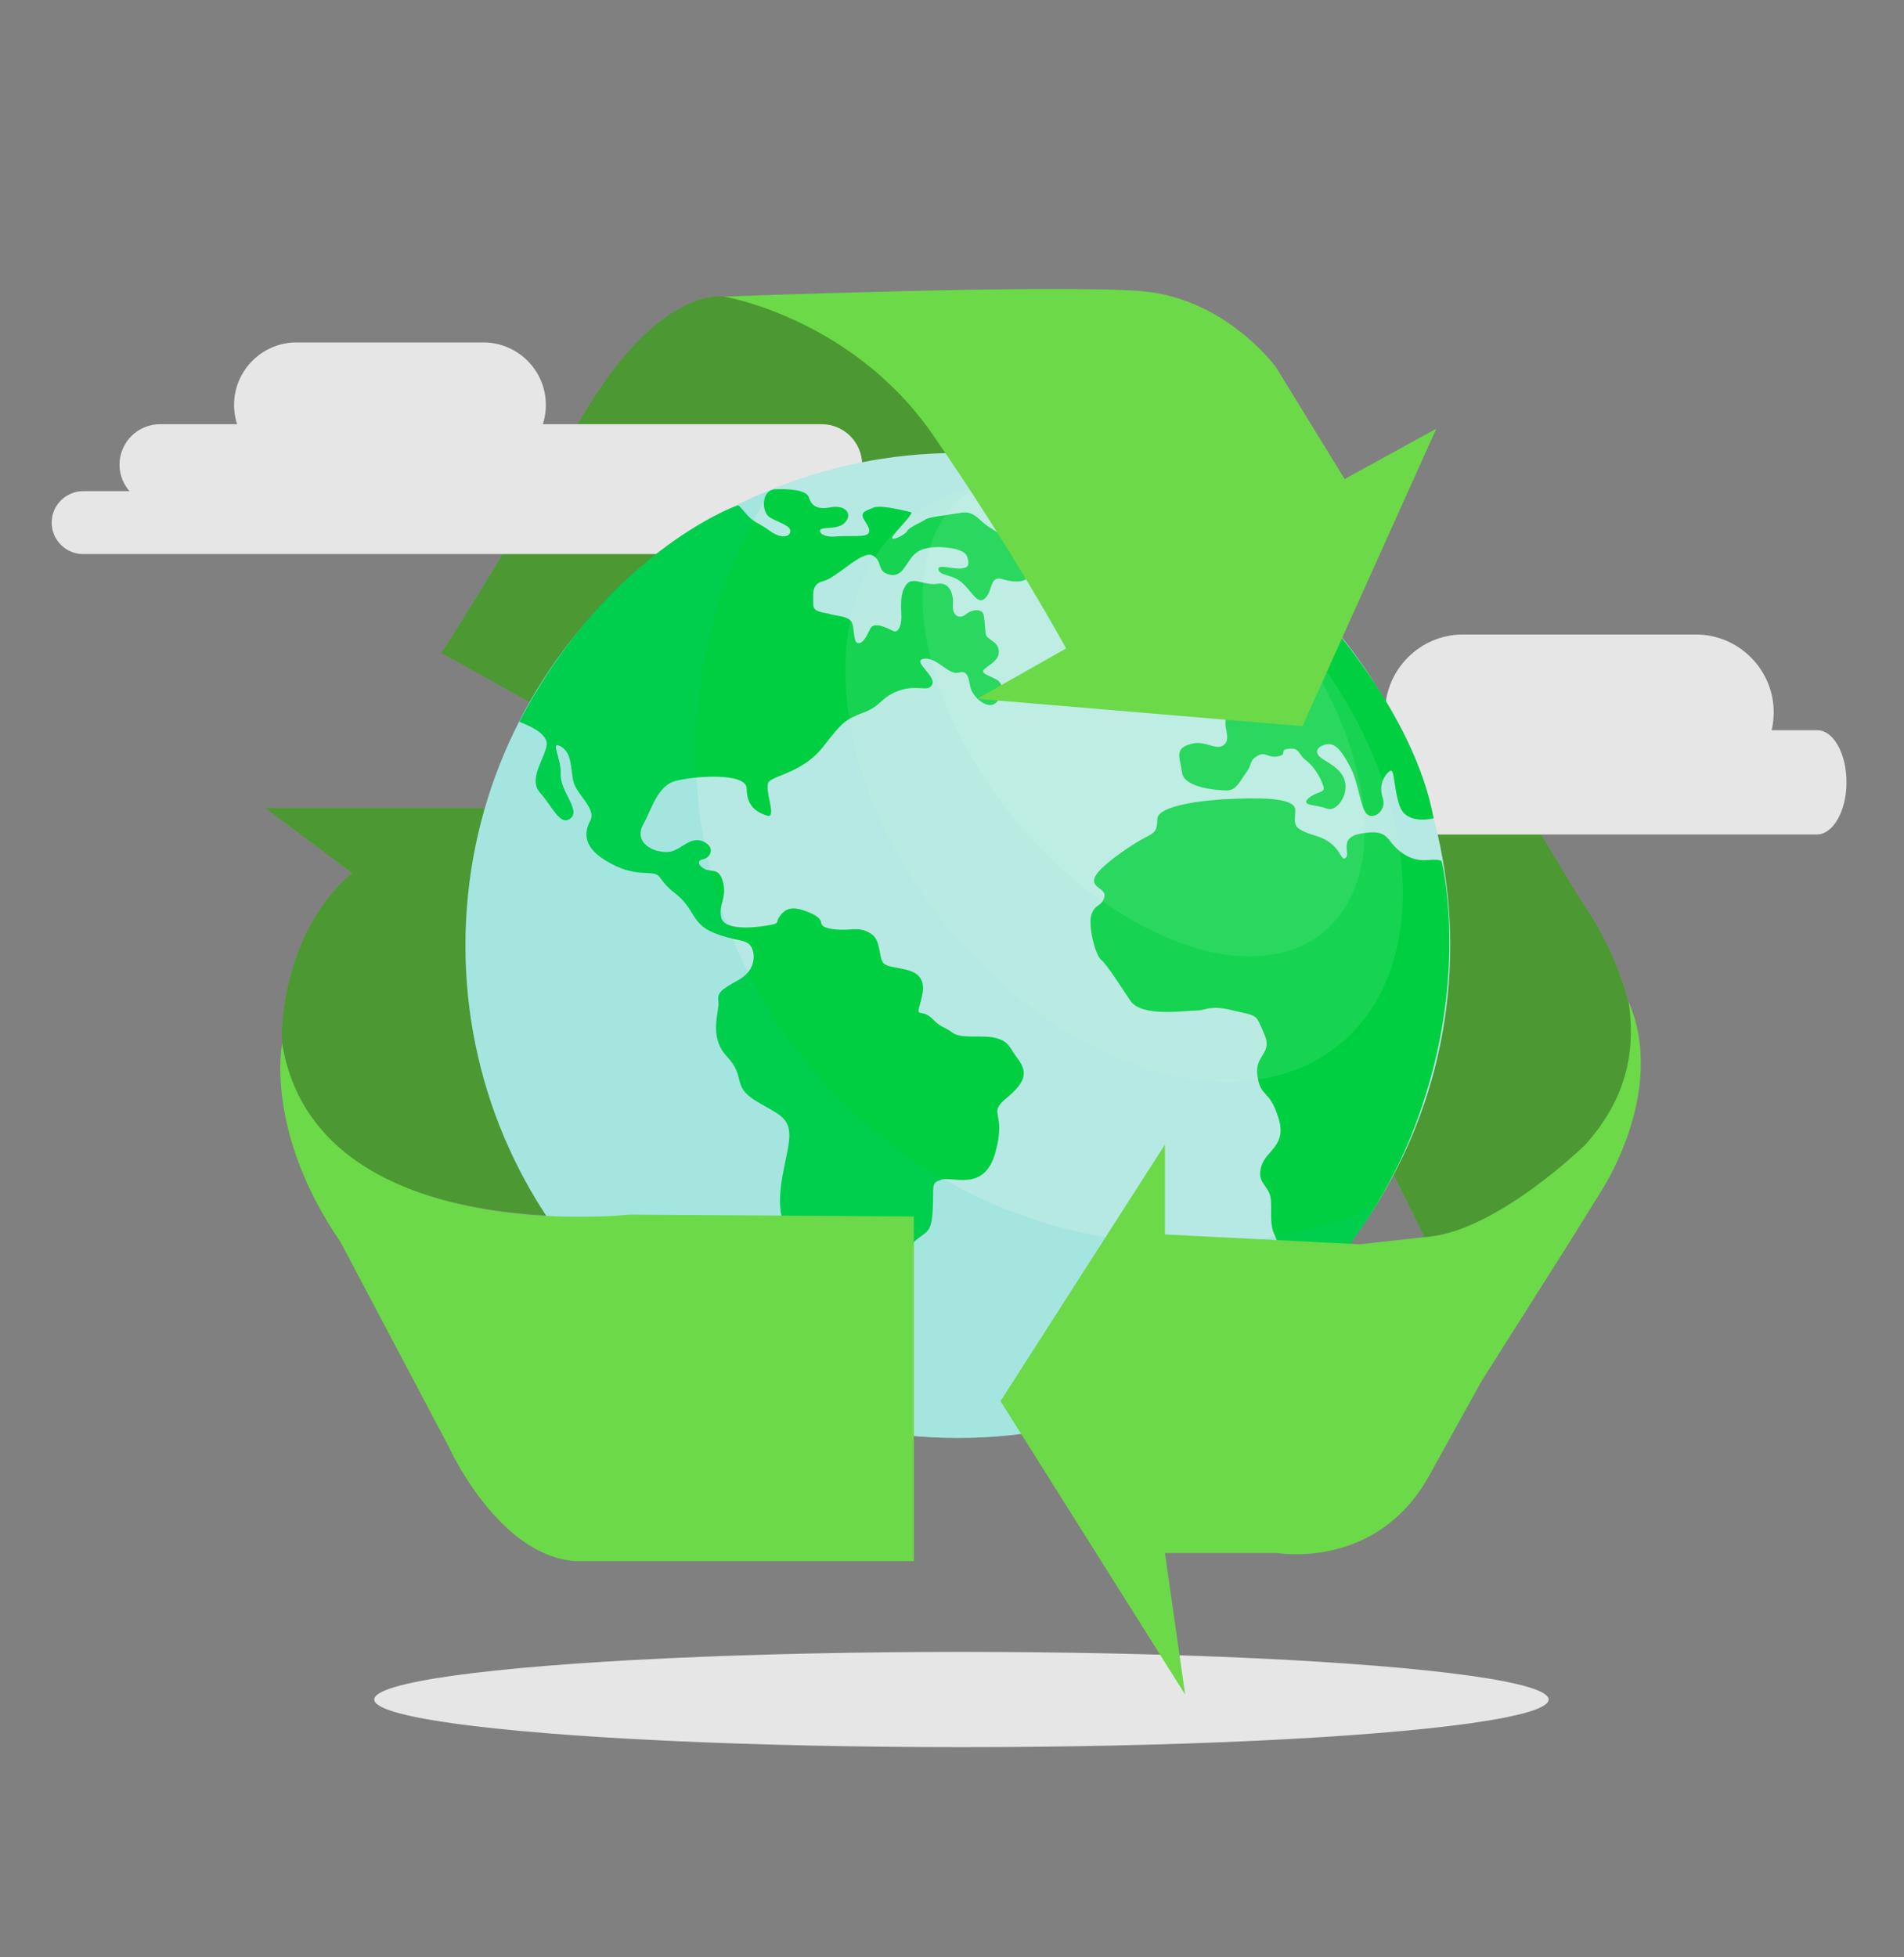 <?xml version="1.0" encoding="utf-8"?>
<!-- Generator: Adobe Illustrator 22.0.0, SVG Export Plug-In . SVG Version: 6.00 Build 0)  -->
<svg version="1.1" id="Capa_1" xmlns="http://www.w3.org/2000/svg" xmlns:xlink="http://www.w3.org/1999/xlink" x="0px" y="0px"
	 viewBox="0 0 423.8 435.5" style="enable-background:new 0 0 423.8 435.5;" xml:space="preserve">
<rect x="0" y="0" width="423.8" height="435.5" fill="#808080" stroke="none"/>
<style type="text/css">
	.st0{fill:#E6E6E6;}
	.st1{fill:#6CD948;}
	.st2{opacity:0.3;}
	.st3{fill:#B6E9E3;}
	.st4{fill:#00CF41;}
	.st5{opacity:0.1;}
	.st6{fill:#00C1B3;}
	.st7{opacity:0.1;fill:#E4FFDC;}
</style>
<ellipse class="st0" cx="214" cy="378.2" rx="130.7" ry="10.6"/>
<path class="st1" d="M276.4,192.9l50.6-33.7l25.1,41.5c0,0,17.5,23.4,10.2,46.3c-7.4,22.9-31.2,33.2-42.6,33.6L276.4,192.9z"/>
<path class="st2" d="M276.4,192.9l50.6-33.7l25.1,41.5c0,0,17.5,23.4,10.2,46.3c-7.4,22.9-31.2,33.2-42.6,33.6L276.4,192.9z"/>
<path class="st1" d="M129.5,179.8l31.7,60.7l-20.8-11.8l-12.2,19.2c0,0-7,16,11.9,22.4c0,0-74.2,7-77.4-39.6c0,0-0.3-23,15.7-36.4
	L59,179.8H129.5z"/>
<path class="st2" d="M129.5,179.8l31.7,60.7l-20.8-11.8l-12.2,19.2c0,0-7,16,11.9,22.4c0,0-74.2,7-77.4-39.6c0,0-0.3-23,15.7-36.4
	L59,179.8H129.5z"/>
<path class="st1" d="M161.2,66c0,0-15.1-2.9-33,29.1s-30,50.2-30,50.2l70.7,39.3L233.3,89C233.3,89,205.9,64.1,161.2,66z"/>
<path class="st2" d="M161.2,66c0,0-15.1-2.9-33,29.1s-30,50.2-30,50.2l70.7,39.3L233.3,89C233.3,89,205.9,64.1,161.2,66z"/>
<g>
	<path class="st0" d="M214.6,123.3H18.5c-3.9,0-7-3.2-7-7v0c0-3.9,3.2-7,7-7h196.1c3.9,0,7,3.2,7,7v0
		C221.6,120.2,218.5,123.3,214.6,123.3z"/>
	<path class="st0" d="M182.9,112.4H35.6c-5,0-9-4.1-9-9l0,0c0-5,4.1-9,9-9h147.3c5,0,9,4.1,9,9l0,0
		C191.9,108.4,187.9,112.4,182.9,112.4z"/>
	<path class="st0" d="M107.7,104H66c-7.6,0-13.9-6.2-13.9-13.9l0,0c0-7.6,6.2-13.9,13.9-13.9h41.6c7.6,0,13.9,6.2,13.9,13.9l0,0
		C121.5,97.8,115.3,104,107.7,104z"/>
</g>
<path class="st0" d="M404.4,185.7H297.7c-3.6,0-6.5-5.2-6.5-11.6l0,0c0-6.4,2.9-11.6,6.5-11.6h106.8c3.6,0,6.5,5.2,6.5,11.6l0,0
	C411,180.5,408,185.7,404.4,185.7z"/>
<path class="st0" d="M377.5,175.8h-51.9c-9.5,0-17.3-7.8-17.3-17.3l0,0c0-9.5,7.8-17.3,17.3-17.3h51.9c9.5,0,17.3,7.8,17.3,17.3l0,0
	C394.8,168.1,387,175.8,377.5,175.8z"/>
<g>
	<g>
		<g>
			<path class="st3" d="M322.8,210.4c0,60.5-49.1,109.6-109.6,109.6c-60.5,0-109.6-49.1-109.6-109.6c0-60.5,49-109.6,109.6-109.6
				C273.7,100.8,322.8,149.9,322.8,210.4z"/>
			<path class="st4" d="M115.6,160.6c-0.1,0.1,6.2,2,6.1,5c-0.2,2.9-4.3,7.7-1.5,10.8c2.8,3.1,4.5,7.6,6.8,5.7
				c2.3-1.8-2.3-6-2.2-9.7c0.2-3.7-2.5-7.7,0-6.3c2.5,1.4,2.2,4.8,2.8,7.7c0.6,2.9,5.2,6.1,3.8,8.8c-1.4,2.6-1.5,5.7,2.8,8.5
				c4.3,2.8,7.1,3.1,10.3,3.2c3.2,0.2,1.5,1.2,5.9,4.6c4.3,3.4,3.5,6.6,8.3,8.6c4.8,2,7.1,1.4,8.3,2.9c1.2,1.5,1.4,5.4-2.5,7.6
				c-3.9,2.2-4.9,2.8-4.6,4.9c0.3,2.2-2.3,7.7,1.9,12.2c4.2,4.5,1.2,6.5,6,9.6c4.8,3.1,8,3.5,7.9,8.2c-0.2,4.6-3.1,11.7-1.7,18
				c1.4,6.3-1.1,7.4,0.2,11.7c1.2,4.3,0.8,6.3,1.5,11.9c0.8,5.5,3.7,13.7,11.7,16c8,2.3,1.4-4.8,0.9-5.4c-0.5-0.6,0.2-3.7,0.6-5.9
				c0.5-2.2-2.2-2.9-2.9-4.2c-0.8-1.2-0.3-1.5,1.1-3.2c1.4-1.7-2.3-3.2-1.4-5.2c0.9-2,6.6,1.4,10.3-2c3.7-3.4,4.2-4.9,7.1-7.9
				c2.9-2.9,4.2-1.7,4.5-7.4c0.3-5.7-0.5-6,2-6.8c2.5-0.8,9.6,2.9,12-6.2c2.5-9.1-2-8.3,2.5-12c4.5-3.7,4.5-5.9,2.5-8.6
				c-2-2.7-2-3.9-4.9-4.7c-2.9-0.8-7.7,0.3-9.7-1.2c-2-1.5-2.3-0.9-4.5-3.1c-2.2-2.2-3.5-0.3-2.9-2.6c0.6-2.3,1.7-5.2-0.3-7.1
				c-2-1.8-6.3-1.4-7.6-2.6c-1.2-1.2-0.5-5.1-2.8-6.6c-2.3-1.5-4-0.9-6.2-0.9c-2.2,0-4.8-0.3-4.9-1.5c-0.2-1.2-1.5-2-3.9-2.8
				c-2.3-0.8-3.9-0.6-5.2,1.1c-1.4,1.7,0.5,1.7-3.2,2.3c-3.7,0.6-9.6,0.9-10-2c-0.5-2.9,1.2-3.9,0.5-7.4c-0.8-3.5-2.3-2.5-3.9-3.1
				c-1.5-0.6-2.2-2-0.6-2.3c1.5-0.3,2.5-2.2,0.9-3.4c-1.5-1.2-3.1-1.1-5.1,0.2c-2,1.2-2.9,2-5.7,1.4c-2.8-0.6-5.2-2.8-3.4-6
				c1.8-3.2,3.1-8.5,7.1-9.6c4-1.1,15.9-2,15.9,1.7c0,3.7,2,5.2,4.5,6c2.5,0.8-0.9-6.2,0.5-7.6c1.4-1.4,7.7-2.2,12-7.7
				c4.3-5.5,4.8-6,8.9-7.6c4.2-1.5,3.8-3.4,8-4.9c4.2-1.5,6.5,0.5,7.4-1.4c0.9-1.9-4.6-5.2-1.9-5.7c2.8-0.5,5.6,3.7,7.7,3.1
				c2.1-0.6,2.2,0.9,2.7,3.2c0.5,2.3,3.7,4.9,5.4,3.7c1.7-1.2,2.2-4,0.8-5.1c-1.4-1.1-4.3-1.5-3.1-2.6c1.2-1.1,3.5-2,3.2-4.2
				c-0.3-2.2-2.8-2.3-2.9-3.7c-0.2-1.4-0.2-3.1-0.5-4.3c-0.3-1.2-2.5-1.2-3.9,0c-1.4,1.2-3.1,0.3-2.9-2c0.2-2.3-0.6-5.2-3.4-4.8
				c-2.8,0.5-5.4-1.6-6.8,0c-1.4,1.6-1.4,3.9-1.3,6.5c0.2,2.6-0.6,4.6-1.8,4c-1.2-0.6-4.3-2.2-5.1-0.5c-0.8,1.7-1.7,3.5-2.8,3.2
				c-1.1-0.3-0.6-3.9-1.5-4.9c-0.9-1.1-3.1-1.1-4.5-1.5c-1.4-0.5-4-0.3-3.9-2.3c0.1-2-0.6-4.4,2.3-5.1c2.9-0.7,8.6-6.9,10.9-5.7
				c2.3,1.2,0.9,3.4,3.5,4.2c2.6,0.8,3.5-1.4,4.8-3.2c1.2-1.9,2.8-2.6,5.1-2.8c2.3-0.2,6.9,0.2,7.6,1.9c0.6,1.7,0.6,2.6-1.2,2.8
				c-1.9,0.2-5.5-1.1-5.1,0.3c0.5,1.4,2.6,0.9,4.9,2.6c2.3,1.7,3.7,5.5,5.5,3.7c1.8-1.8,0.9-5.1,3.9-4.2c2.9,0.9,6.2,0.6,5.4-1.2
				c-0.8-1.9-1.5-1.7-2.9-4.6c-1.4-2.9-2.6-4-5.2-5.6c-2.6-1.5-3.5-3.9-6.5-3.4c-2.9,0.5-7.2,0.9-8,1.5c-0.8,0.6-3.7,1.7-4.1,2.6
				c-0.5,0.9-3.6,2.3-3.3,1.4c0.3-0.9,4.9-5.4,4.2-5.6c-0.8-0.2-6.8-1.8-8.5-1c-1.7,0.8-3.2,0.9-1.7,3.1c1.5,2.2,0.9,2.9-0.5,3.1
				c-1.4,0.2-4.2,0-6.3,0.2c-2.2,0.2-3.7-0.8-3.2-1.5c0.5-0.8,4.2,0.2,5.7-1.9c1.5-2-0.6-3.7-3.4-3.1c-2.8,0.5-4.2-0.1-4.9-2.3
				c-0.8-2.2-7.8-1.7-7.8-1.7s1.5-0.6-0.6,0.2c-2.1,0.9-2,4.9-0.3,6c1.7,1.1,4.8,1.8,4.6,3.2c-0.2,1.4-2.3,1.5-4.6-0.2
				c-2.3-1.7-3.2-1.7-4.6-3.1c-1.4-1.4-2.2-2.8-2.6-2.5c-0.5,0.2-0.5,0.2-0.5,0.2l0,0C163.5,112.7,135.3,123.1,115.6,160.6z"/>
			<path class="st4" d="M288.5,289.9c0,0-3.3-1.2-3-4.5c0.3-3.2-0.5-7.9-1.8-10.6c-1.4-2.8-0.3-6.9-1.1-9.1
				c-0.8-2.2-2.9-2.8-1.8-6.3c1.1-3.5,5.8-4.5,3.7-10.8c-2-6.3-3.9-4.3-4.6-9.1c-0.8-4.8,3.5-4.9,1.5-9.4c-2-4.5-1.2-3.9-6.8-5.2
				c-5.5-1.4-6,0-8.5,0c-2.5,0-12,1.5-14.5-2.2c-2.5-3.7-5.1-7.9-6.5-9.1c-1.4-1.2-2.9-7.6-2.2-10c0.8-2.5,2.3-1.8,2.9-3.9
				c0.6-2-2.9-2-2.2-4.3c0.8-2.3,7.1-6.6,10-8.3c2.9-1.7,4-1.5,4-4.8c0-3.2,11.1-4.3,16.2-4.5c5.1-0.2,14.6-0.6,14.5,2.5
				c0,3.1-1.1,4,4.6,5.7c5.7,1.7,5.4,5.9,6.6,4.9c1.2-0.9-1.7-4.5,3.4-5.4c5.1-0.9,5.5,0.5,7.2,2.5c1.7,2,4.4,3.7,7.6,3.4
				c3.1-0.3,3.2,0.3,3.2,0.3s5.5,21.9-3.2,50.7C308.5,273.8,288.5,289.9,288.5,289.9z"/>
			<path class="st4" d="M319.1,182.1c0,0-5.9,1.6-7.5-2.6c-1.5-4.2-1.1-8.8-2.3-7.9c-1.2,0.9-2.5,3.2-1.5,6c0.9,2.9-2.3,5.1-3.7,3.4
				c-1.4-1.7-1.7-6.8-3.5-10.2c-1.8-3.4-3.2-5.4-5.1-5.2c-1.8,0.2-3.8,1.7-0.8,3.5c3.1,1.8,4.8,3.4,4.8,6c0,2.6-2.2,5.7-4.3,4.8
				c-2.2-0.9-5.9-0.5-3.9-2.3c2-1.7,3.9-1,3.2-2.8c-0.6-1.9-2.1-4.3-3.8-5.6c-1.7-1.2-1.3-2.8-3.7-2.6c-2.5,0.2-0.2,1.2-2.5,1.7
				c-2.3,0.5-2.8-1.2-4.6-0.1c-1.9,1.1-1.1,1.8-2.5,3.7c-1.4,1.9-2.2,4-4.3,4c-2.2,0-9.6-0.6-10-4c-0.5-3.4-1.7-5.3,1.8-6.3
				c3.5-1.1,5.9,1.8,7.7,0c1.8-1.8-1.7-5.5,1.8-7.1c3.5-1.5,3.4,0.2,5.7-2c2.3-2.2,0.2-5.4,5.4-5.5c5.2-0.2,8.8,0.3,7.6-2
				c-1.2-2.3-3.4-0.9-6-3.9c-2.6-2.9-6.2-2.5-2.5-5.4c3.7-2.9,6.9-3.7,6.9-3.7h2.1C293.7,136.1,314.8,158.5,319.1,182.1z"/>
			<path class="st4" d="M271.2,155.2c0,0,4,1.1,5.7-0.8c1.7-1.9,2.8-2,1.2-4.8c-1.5-2.8-2.2-4.9-2.5-6.9c-0.3-2-1.7,0-3.7,0
				c-2,0-2.6,1.5-0.8,2.9c1.8,1.4,3.6,2,3.3,3.7c-0.4,1.7-1,1.8-2.2,2.8C271.1,153,269,153.5,271.2,155.2z"/>
			<path class="st4" d="M262.4,151.3c0.3-1.4,4.3-3.4,5.8-3.5c1.5-0.2,3.9,1.2,3.4,1.8c-0.5,0.5-2.3,1.2-3.4,1.8
				C267.2,152,262,153.8,262.4,151.3z"/>
		</g>
		<g class="st5">
			<path class="st6" d="M154.9,167.3c0-21.4,6.2-41.4,16.8-58.3c-39.8,14.9-68.1,55.6-68.1,101.4c0,60.5,49,109.6,109.6,109.6
				c39.1,0,73.4-20.5,92.8-51.3c-12.8,5.2-26.8,8.2-41.5,8.2C203.9,276.8,154.9,227.8,154.9,167.3z"/>
		</g>
	</g>
	<path class="st7" d="M289.4,141.6c26.6,32.2,30.5,72.8,8.9,90.7c-21.7,17.9-60.8,6.3-87.3-26c-26.6-32.2-30.5-72.8-8.9-90.7
		C223.7,97.8,262.8,109.4,289.4,141.6z"/>
	<path class="st7" d="M283.1,135.3c22.1,26.8,27.3,59.1,11.5,72.1c-15.7,13-46.4,1.8-68.6-25c-22.1-26.8-27.3-59.1-11.5-72.1
		C230.3,97.3,261,108.5,283.1,135.3z"/>
</g>
<path class="st1" d="M362.5,222.9c1.3,9.1,0.7,20.3-9.6,31.8c0,0-19.3,18.9-34.8,20.5c-15.5,1.7-15.5,1.7-15.5,1.7l-43.3-2.2v-20
	l-36.6,57.1l41.1,65.3l-4.5-31.5h25c0,0,22.1,3.9,33.8-17.2c11.7-21.1,11.7-21.1,11.7-21.1l20-31.6l7.2-11.6
	C356.9,264.1,371,242.5,362.5,222.9"/>
<path class="st1" d="M62.8,232.2c0,0-4,19.5,13,44.2l24,45.4c0,0,11.1,24.6,28.4,25.6h75.2v-76.7l-63.3-0.4
	C140.1,270.3,70.3,277.9,62.8,232.2z"/>
<path class="st1" d="M161.2,66c0,0,28.5,4.8,46.4,30.7c17.9,25.9,29.7,47.6,29.7,47.6l-19.8,11.2l72.4,6.1l29.8-66.2l-20.4,11.2
	l-15.3-24.9c0,0-11.1-15.3-29.8-16.9C235.3,63.2,161.2,66,161.2,66z"/>
</svg>
